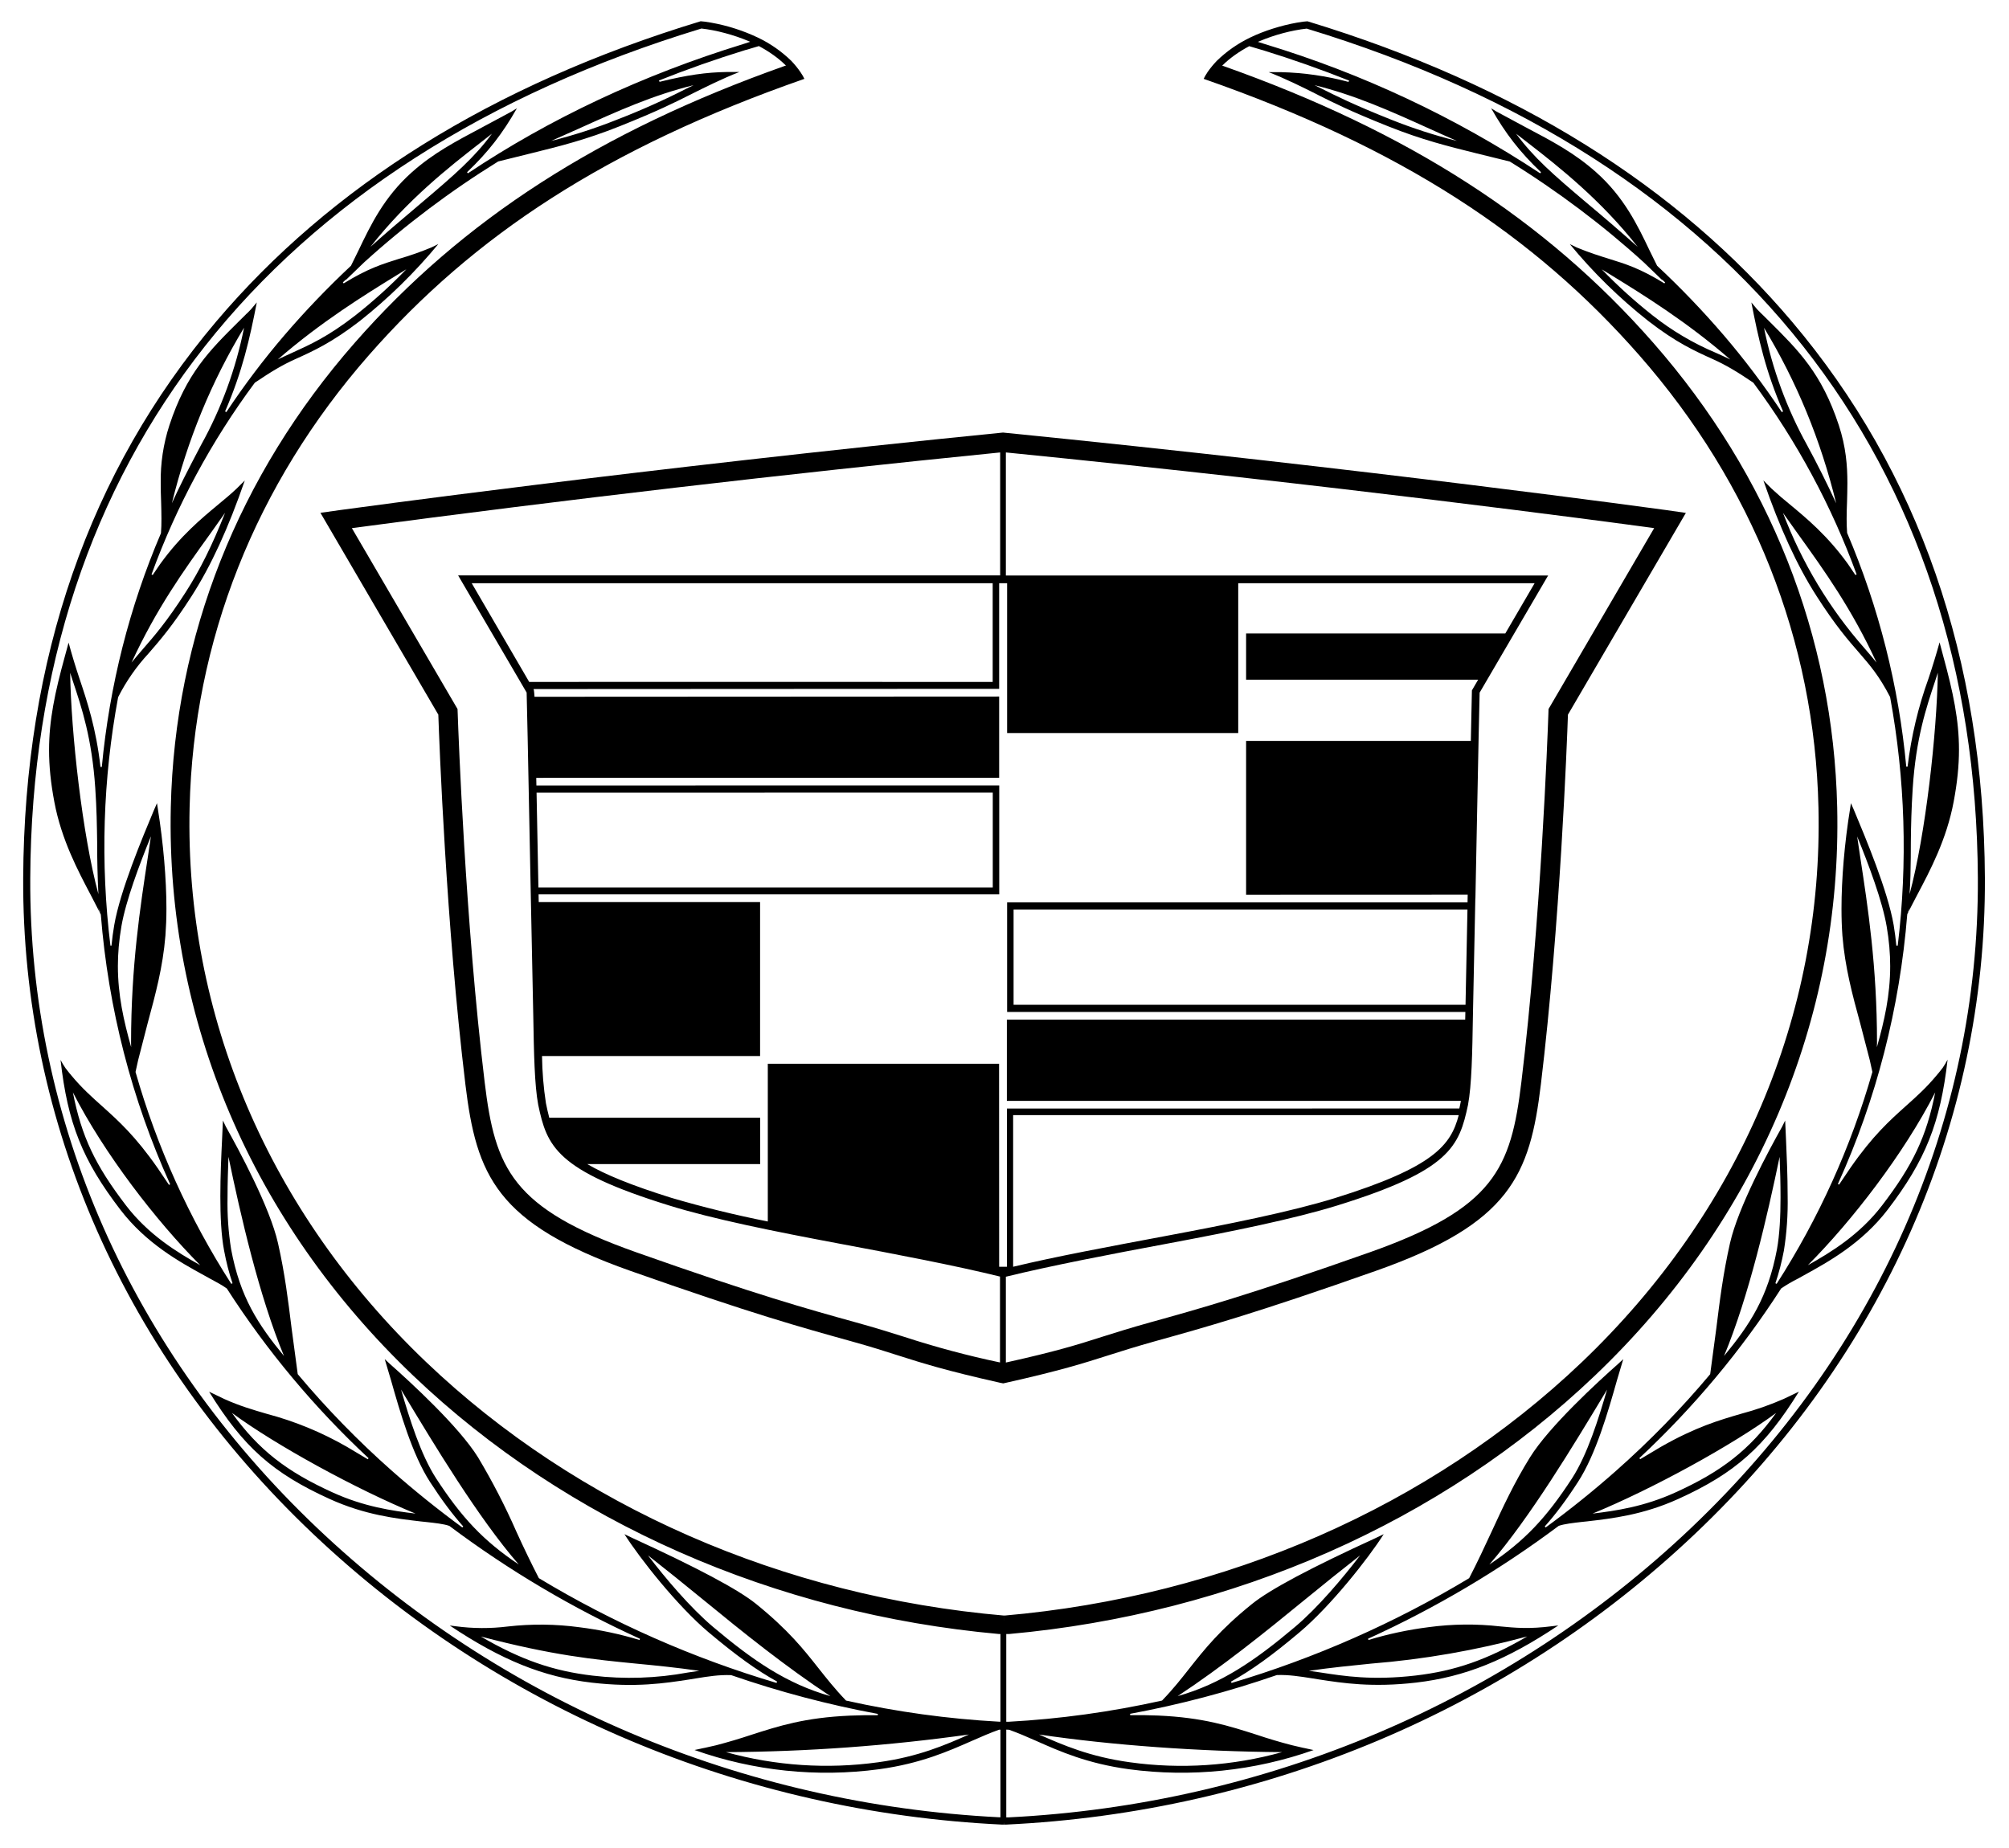 <svg width="50" height="46" viewBox="0 0 50 46" fill="none" xmlns="http://www.w3.org/2000/svg">
<path d="M41.456 12.695C41.385 12.686 34.056 11.674 24.962 10.767C15.87 11.674 8.544 12.686 8.472 12.695L7.975 12.765L10.909 17.789C10.932 18.465 11.103 23.03 11.583 26.994C11.857 29.258 12.35 30.452 15.68 31.631C18.698 32.697 19.958 33.046 21.177 33.384C21.682 33.524 22.028 33.635 22.362 33.742C22.964 33.934 23.531 34.114 24.888 34.419L24.968 34.435L25.04 34.419C26.399 34.114 26.966 33.934 27.568 33.742C27.902 33.635 28.248 33.526 28.753 33.384C29.97 33.046 31.231 32.697 34.25 31.631C37.583 30.454 38.076 29.258 38.349 26.994C38.827 23.03 39 18.465 39.023 17.789L41.958 12.767L41.456 12.695ZM30.817 18.247V14.517H38.194L37.464 15.768H31.013V16.919H36.788L36.633 17.185L36.606 18.442H31.013V22.273L36.528 22.271L36.524 22.463H25.065V25.189H36.47L36.466 25.38H25.059V27.403H36.359C36.357 27.423 36.33 27.549 36.32 27.592L25.061 27.594V31.532H24.867L24.865 26.479H19.109V30.405C18.302 30.245 17.501 30.049 16.711 29.817C15.715 29.506 15.059 29.236 14.616 28.976H18.919V27.823H13.67C13.639 27.702 13.611 27.581 13.587 27.46C13.527 27.071 13.495 26.679 13.49 26.287H18.917V22.455H13.408C13.408 22.391 13.406 22.327 13.404 22.263H24.869V19.55L13.35 19.552C13.35 19.489 13.348 19.425 13.346 19.362L24.867 19.36V17.338L13.303 17.344C13.303 17.344 13.293 17.174 13.28 17.152L24.867 17.146V14.517H25.065V18.247H30.817ZM25.215 31.532V27.757H36.305C36.112 28.5 35.691 29.054 33.229 29.821C32.124 30.165 30.506 30.485 29.069 30.755C27.613 31.029 26.273 31.277 25.215 31.532ZM36.474 25.011H25.226V22.64H36.522L36.474 25.011ZM11.74 14.517H24.706V16.975C24.372 16.975 15.162 16.97 13.171 16.975L11.74 14.517ZM24.708 22.09H13.4L13.354 19.731L24.708 19.729V22.09ZM21.306 32.918C20.094 32.582 18.841 32.235 15.841 31.174C12.738 30.077 12.322 29.091 12.062 26.935C11.581 22.953 11.41 18.29 11.392 17.772L11.387 17.649L8.757 13.146C14.125 12.43 19.504 11.802 24.892 11.262V14.323H11.402L13.107 17.239L13.132 18.346L13.212 22.366L13.272 25.283C13.288 26.217 13.303 27.011 13.395 27.5C13.612 28.535 13.837 29.134 16.649 30.005C17.74 30.345 19.3 30.658 20.83 30.945C22.348 31.229 23.768 31.501 24.888 31.776V33.914C24.083 33.745 23.288 33.532 22.506 33.277C22.172 33.173 21.822 33.06 21.306 32.918ZM38.54 17.649L38.536 17.772C38.518 18.29 38.346 22.953 37.864 26.935C37.604 29.089 37.19 30.075 34.085 31.174C31.083 32.235 29.831 32.582 28.621 32.918C28.104 33.062 27.757 33.173 27.419 33.279C26.848 33.462 26.302 33.635 25.034 33.916V31.78C26.158 31.505 27.578 31.231 29.1 30.947C30.631 30.66 32.19 30.345 33.281 30.007C36.093 29.135 36.316 28.537 36.536 27.502C36.627 27.013 36.643 26.221 36.658 25.285L36.718 22.368H36.72L36.8 18.348L36.825 17.241L38.53 14.325H25.034V11.262C33.161 12.072 39.889 12.971 41.169 13.146L38.54 17.649Z" fill="black"/>
<path d="M24.899 40.34H25.044V45.375H24.899V40.34Z" fill="black"/>
<path d="M25 45.237L24.866 45.235C18.463 44.911 12.434 42.352 7.884 38.025C3.257 33.623 0.722 27.881 0.753 21.855C0.804 11.48 6.734 3.97 17.457 0.71C17.828 0.751 18.267 0.869 18.63 1.023L18.671 1.04L18.502 1.095C15.995 1.865 13.686 2.951 11.645 4.314L11.624 4.287C12.148 3.788 12.511 3.32 12.865 2.695L12.741 2.772L12.657 2.817L12.016 3.161C11.329 3.526 10.783 3.813 10.251 4.287C9.556 4.906 9.22 5.611 8.923 6.233L8.735 6.615C8.15 7.163 7.595 7.742 7.084 8.338C6.561 8.947 6.077 9.589 5.633 10.258L5.602 10.241C6.035 9.245 6.218 8.419 6.391 7.528L6.247 7.699L6.15 7.798L6.125 7.819L6.119 7.827L5.946 7.998C5.216 8.722 4.639 9.295 4.216 10.586C4.065 11.05 3.992 11.536 4 12.023C4 12.185 4.004 12.34 4.01 12.495C4.014 12.639 4.018 12.777 4.018 12.915C4.018 13.035 4.016 13.154 4.006 13.272C3.224 15.101 2.726 17.059 2.534 19.09H2.501C2.389 18.119 2.171 17.468 1.979 16.894C1.879 16.597 1.789 16.298 1.707 15.996L1.616 16.331C1.363 17.247 1.221 17.931 1.221 18.669C1.221 19.069 1.262 19.484 1.353 19.964C1.53 20.904 1.94 21.674 2.268 22.296L2.509 22.764C2.695 25.104 3.278 27.362 4.235 29.479L4.206 29.494L3.926 29.079C3.367 28.275 2.948 27.9 2.542 27.535C2.282 27.302 2.035 27.083 1.771 26.764L1.746 26.733L1.732 26.718L1.631 26.589C1.586 26.523 1.544 26.455 1.507 26.384C1.684 27.958 2.053 28.881 2.994 30.11C3.639 30.953 4.47 31.411 5.078 31.745L5.226 31.827C5.385 31.912 5.536 31.994 5.645 32.073C6.641 33.623 7.826 35.041 9.173 36.297L9.154 36.324L8.636 36.015C8.009 35.654 7.337 35.377 6.637 35.192C6.292 35.091 5.964 34.996 5.585 34.825L5.204 34.642C6.053 36.015 6.789 36.67 8.204 37.312C9.082 37.711 9.857 37.8 10.478 37.872L10.603 37.885C10.828 37.91 11.04 37.932 11.183 37.982C12.658 39.088 14.249 40.03 15.927 40.792L15.918 40.823C15.429 40.674 14.928 40.568 14.42 40.505C13.83 40.425 13.232 40.419 12.64 40.486C12.207 40.54 11.769 40.538 11.337 40.48L11.193 40.462C12.488 41.326 13.517 41.742 14.725 41.884C15.824 42.012 16.558 41.897 17.151 41.806L17.318 41.779C17.617 41.73 17.9 41.685 18.197 41.697C19.399 42.113 20.627 42.437 21.848 42.662L21.846 42.695C21.615 42.692 21.384 42.695 21.153 42.705C20.029 42.754 19.382 42.963 18.698 43.183C18.41 43.279 18.117 43.366 17.823 43.443L17.549 43.505L17.467 43.521H17.471L17.285 43.561C18.757 44.083 20.333 44.247 21.881 44.039C22.912 43.897 23.592 43.596 24.192 43.332C24.431 43.227 24.644 43.134 24.862 43.056L25.002 43.049L24.998 42.856H24.868C23.585 42.786 22.31 42.61 21.056 42.33C20.776 42.039 20.568 41.773 20.366 41.519C20.001 41.056 19.623 40.577 18.817 39.924C18.372 39.565 17.366 39.029 15.743 38.285L15.541 38.188C15.929 38.8 16.865 39.981 17.634 40.629C18.32 41.206 18.83 41.575 19.341 41.858L19.326 41.891C17.252 41.276 15.264 40.4 13.411 39.283C13.216 38.903 13.03 38.518 12.853 38.128C12.574 37.492 12.255 36.874 11.898 36.277C11.422 35.508 10.203 34.392 9.7 33.947L9.575 33.831L9.731 34.355C9.952 35.134 10.257 36.202 10.704 36.891C10.995 37.34 11.257 37.691 11.529 37.996L11.506 38.021C10.902 37.578 10.318 37.109 9.756 36.613C8.911 35.866 8.125 35.058 7.41 34.205L7.257 33.062C7.171 32.368 7.092 31.714 6.919 30.945C6.717 30.05 5.944 28.621 5.622 28.046L5.548 27.892L5.527 28.36C5.507 28.764 5.484 29.273 5.484 29.776C5.484 30.265 5.505 30.751 5.577 31.128C5.631 31.417 5.699 31.685 5.787 31.943L5.756 31.957C4.708 30.325 3.905 28.548 3.373 26.683L3.437 26.393L3.674 25.473C3.868 24.756 4.053 24.077 4.117 23.29C4.132 23.088 4.142 22.861 4.142 22.62C4.142 21.88 4.066 20.991 3.926 20.117L3.907 19.993L3.831 20.166C3.538 20.867 2.99 22.174 2.843 23.028C2.814 23.197 2.791 23.366 2.775 23.537H2.748C2.496 21.478 2.561 19.393 2.94 17.354C3.141 16.956 3.398 16.588 3.701 16.261C3.979 15.94 4.295 15.579 4.767 14.841C5.251 14.088 5.684 13.144 6.092 11.961C6.023 12.028 5.955 12.095 5.888 12.163C5.752 12.293 5.595 12.423 5.431 12.559C5.018 12.903 4.501 13.328 3.991 14.033L3.8 14.313L3.771 14.299C4.393 12.592 5.259 10.985 6.342 9.526C6.764 9.241 7.035 9.081 7.344 8.942C7.793 8.74 8.257 8.53 8.956 7.99C9.672 7.422 10.327 6.78 10.909 6.075L10.733 6.161C10.471 6.27 10.203 6.364 9.931 6.442C9.517 6.573 9.158 6.681 8.554 7.054L8.533 7.029L8.566 6.998C8.566 6.998 8.61 6.953 8.616 6.961L9.063 6.53C10.096 5.593 11.213 4.753 12.399 4.019L13.238 3.811C13.929 3.64 14.582 3.479 15.426 3.141C16.374 2.763 16.811 2.541 17.164 2.364L17.23 2.331C17.518 2.188 17.986 1.951 18.403 1.792H18.151H18.094C17.58 1.799 17.094 1.869 16.419 2.036V2.034L16.411 2.036V2.025L16.397 2.005C17.094 1.726 17.819 1.471 18.549 1.246L18.568 1.242L18.881 1.149L18.887 1.147L18.895 1.151C19.145 1.285 19.368 1.444 19.541 1.613L19.561 1.632L19.533 1.64C14.919 3.275 11.517 5.466 8.826 8.536C5.931 11.839 4.348 15.835 4.251 20.088C4.13 25.389 6.274 30.417 10.286 34.244C14.104 37.887 19.283 40.171 24.868 40.674H24.996V40.215C19.483 39.738 14.374 37.497 10.608 33.906C6.692 30.17 4.6 25.267 4.719 20.1C4.814 15.958 6.356 12.064 9.177 8.845C11.795 5.858 15.092 3.683 20.019 1.963L20.017 1.957C19.993 1.907 19.965 1.859 19.933 1.813L19.927 1.803C19.857 1.7 19.779 1.604 19.693 1.514C19.45 1.278 19.171 1.083 18.865 0.937C18.495 0.761 18.104 0.636 17.7 0.564L17.541 0.539L17.438 0.529C12.228 2.112 8.22 4.648 5.377 8.008C2.22 11.74 0.604 16.398 0.577 21.855C0.546 27.943 3.109 33.743 7.793 38.182C12.393 42.542 18.485 45.111 24.947 45.418H24.99L25 45.237ZM2.488 22.721L2.441 22.578L2.486 22.692C2.487 22.702 2.488 22.711 2.488 22.721ZM24.116 43.175C23.528 43.435 22.862 43.728 21.856 43.866C20.59 44.041 19.301 43.955 18.069 43.614C20.092 43.603 22.113 43.456 24.116 43.175ZM17.492 39.812C18.506 40.643 19.557 41.489 20.667 42.22C19.584 41.913 18.747 41.34 17.745 40.495C17.182 40.019 16.562 39.289 16.127 38.716C16.576 39.068 17.024 39.429 17.492 39.812ZM17.403 41.59L17.125 41.631C16.341 41.777 15.539 41.803 14.747 41.709C13.768 41.594 12.964 41.317 11.968 40.736C13.754 41.206 14.776 41.307 15.85 41.412C16.331 41.458 16.826 41.507 17.403 41.59ZM10.043 34.693C10.807 35.961 11.898 37.776 12.91 38.942C12.032 38.355 11.49 37.776 10.853 36.798C10.471 36.208 10.193 35.318 9.981 34.588L10.043 34.693ZM10.341 37.676C9.76 37.606 9.059 37.505 8.278 37.149C7.133 36.629 6.437 36.091 5.773 35.17C6.863 35.974 8.867 37.07 10.341 37.676ZM4.983 31.493C4.412 31.174 3.695 30.737 3.134 30.003C2.375 29.011 2.029 28.296 1.814 27.191C2.594 28.718 3.884 30.388 4.983 31.493ZM5.686 28.795C5.987 30.246 6.447 32.258 7.068 33.753C6.42 32.967 5.975 32.285 5.752 31.096C5.684 30.669 5.654 30.237 5.663 29.805C5.663 29.459 5.674 29.112 5.686 28.795ZM3.678 21.344C3.49 22.572 3.262 24.059 3.262 25.949L3.264 26.065C3.078 25.405 2.934 24.77 2.934 24.046C2.934 23.735 2.961 23.409 3.022 23.055C3.132 22.42 3.47 21.519 3.756 20.818L3.678 21.344ZM2.449 22.257C2.051 20.783 1.769 18.253 1.746 16.748L1.812 16.95C2.035 17.618 2.288 18.377 2.371 19.62C2.406 20.131 2.412 20.556 2.418 20.962C2.417 21.394 2.428 21.826 2.449 22.257ZM5.602 12.765C5.282 13.573 4.981 14.181 4.618 14.746C4.152 15.472 3.841 15.829 3.567 16.144C3.47 16.257 3.373 16.369 3.274 16.492C3.892 15.154 4.569 14.206 5.229 13.291L5.602 12.765ZM4.278 12.526C4.666 10.948 5.259 9.505 6.074 8.157C5.87 9.182 5.508 10.17 5 11.084C4.651 11.746 4.447 12.153 4.278 12.526ZM10.113 6.703C9.717 7.113 9.293 7.497 8.845 7.85C8.166 8.378 7.711 8.582 7.27 8.782C7.154 8.835 7.035 8.889 6.915 8.947C7.991 8.011 9.088 7.334 9.855 6.862L10.113 6.703ZM10.5 5.04C9.935 5.516 9.556 5.842 9.22 6.145C10.139 4.972 11.189 4.149 11.931 3.572L12.243 3.328C11.807 3.922 11.321 4.345 10.5 5.04ZM17.261 2.12L17.083 2.207C16.523 2.493 15.948 2.75 15.362 2.976C14.826 3.19 14.277 3.368 13.717 3.508C13.952 3.405 14.184 3.302 14.409 3.2C15.38 2.761 16.248 2.37 17.261 2.12Z" fill="black"/>
<path d="M24.987 45.418H25.03C31.492 45.113 37.584 42.544 42.184 38.182C46.868 33.741 49.429 27.943 49.4 21.855C49.373 16.399 47.757 11.74 44.6 8.008C41.757 4.648 37.751 2.114 32.541 0.53L32.438 0.539L32.277 0.564C31.892 0.632 31.461 0.766 31.113 0.935C30.808 1.082 30.529 1.276 30.286 1.512C30.199 1.602 30.12 1.699 30.049 1.801L30.044 1.811C30.012 1.857 29.984 1.906 29.96 1.957L29.958 1.963C34.885 3.683 38.182 5.86 40.8 8.845C43.623 12.064 45.165 15.958 45.258 20.1C45.377 25.267 43.283 30.17 39.368 33.907C35.605 37.497 30.496 39.738 24.983 40.216L24.981 40.674H25.109C30.694 40.171 35.873 37.887 39.691 34.244C43.703 30.417 45.846 25.389 45.724 20.09C45.627 15.837 44.044 11.841 41.151 8.538C38.46 5.468 35.057 3.277 30.444 1.642L30.418 1.634L30.438 1.615C30.61 1.446 30.834 1.287 31.084 1.153L31.09 1.149L31.096 1.151L31.409 1.244L31.426 1.248C32.156 1.473 32.883 1.73 33.578 2.007L33.566 2.027V2.038L33.558 2.036V2.038C33.011 1.891 32.449 1.81 31.882 1.796H31.826H31.574C31.989 1.955 32.459 2.19 32.748 2.335L32.813 2.369C33.164 2.545 33.601 2.767 34.551 3.145C35.397 3.483 36.05 3.644 36.739 3.815L37.576 4.021C38.78 4.767 39.9 5.611 40.912 6.532L41.359 6.963C41.365 6.955 41.411 7 41.411 7L41.442 7.031L41.423 7.054C40.819 6.681 40.46 6.571 40.046 6.443C39.809 6.369 39.563 6.293 39.244 6.161L39.069 6.076C39.65 6.782 40.305 7.424 41.023 7.99C41.72 8.53 42.186 8.74 42.635 8.942C42.943 9.082 43.215 9.239 43.637 9.526C44.719 10.985 45.585 12.593 46.208 14.299L46.177 14.313L45.986 14.031C45.476 13.326 44.961 12.901 44.547 12.557C44.39 12.431 44.237 12.299 44.089 12.161L43.887 11.959C44.295 13.142 44.73 14.088 45.212 14.839C45.683 15.575 46 15.938 46.278 16.257C46.54 16.56 46.767 16.82 47.041 17.35C47.416 19.391 47.48 21.477 47.231 23.537H47.196C47.18 23.367 47.158 23.197 47.13 23.028C46.983 22.174 46.435 20.867 46.142 20.166L46.066 19.993L46.047 20.117C45.905 20.991 45.831 21.881 45.831 22.62C45.831 22.863 45.839 23.088 45.854 23.29C45.918 24.077 46.101 24.756 46.297 25.473L46.536 26.393L46.6 26.683C46.068 28.548 45.265 30.325 44.217 31.957L44.186 31.943C44.274 31.685 44.343 31.417 44.398 31.128C44.469 30.681 44.5 30.229 44.491 29.776C44.491 29.273 44.468 28.764 44.45 28.36L44.429 27.892L44.353 28.046C44.029 28.621 43.258 30.05 43.056 30.945C42.883 31.714 42.802 32.368 42.716 33.062L42.563 34.206C41.842 35.066 41.058 35.87 40.217 36.614C39.669 37.099 39.081 37.573 38.469 38.021L38.446 37.996C38.718 37.691 38.98 37.342 39.271 36.891C39.718 36.204 40.023 35.136 40.244 34.355L40.4 33.831L40.275 33.947C39.772 34.392 38.553 35.509 38.077 36.278C37.685 36.911 37.411 37.501 37.122 38.128C36.949 38.501 36.77 38.887 36.564 39.284C34.711 40.399 32.724 41.276 30.651 41.892L30.638 41.858C31.148 41.575 31.659 41.208 32.345 40.629C33.114 39.981 34.05 38.8 34.438 38.188L34.236 38.285C32.613 39.029 31.607 39.565 31.162 39.924C30.354 40.575 29.977 41.056 29.61 41.519C29.409 41.775 29.201 42.041 28.921 42.33C27.645 42.614 26.366 42.789 25.109 42.857H24.979L24.975 43.049L25.115 43.057C25.332 43.134 25.548 43.227 25.785 43.332C26.383 43.598 27.063 43.898 28.094 44.039C29.643 44.247 31.219 44.083 32.692 43.562L32.504 43.521H32.508L32.426 43.505L32.152 43.441C31.857 43.365 31.565 43.278 31.277 43.181C30.591 42.962 29.946 42.752 28.822 42.703C28.591 42.693 28.36 42.69 28.129 42.694L28.125 42.66C29.365 42.431 30.586 42.108 31.778 41.695C32.073 41.684 32.356 41.73 32.657 41.777L32.824 41.804C33.416 41.895 34.151 42.01 35.25 41.882C36.459 41.74 37.489 41.325 38.784 40.46L38.638 40.478C38.058 40.554 37.706 40.519 37.335 40.484C36.744 40.417 36.146 40.423 35.556 40.503C35.049 40.567 34.548 40.673 34.059 40.822L34.048 40.791C35.726 40.027 37.317 39.085 38.794 37.981C38.937 37.932 39.149 37.909 39.372 37.883L39.498 37.87C40.12 37.798 40.893 37.709 41.77 37.311C43.186 36.668 43.922 36.013 44.771 34.641L44.39 34.823C44.049 34.972 43.697 35.095 43.338 35.19C42.78 35.353 42.205 35.52 41.339 36.013L40.821 36.322L40.801 36.295C42.148 35.039 43.334 33.62 44.33 32.071C44.465 31.98 44.606 31.898 44.751 31.825L44.899 31.743C45.505 31.409 46.338 30.951 46.983 30.108C47.922 28.879 48.291 27.955 48.472 26.376C48.435 26.447 48.393 26.516 48.348 26.582L48.247 26.71C48.242 26.715 48.237 26.72 48.233 26.725L48.208 26.756C47.942 27.077 47.695 27.296 47.437 27.527C47.031 27.892 46.61 28.267 46.052 29.071L45.771 29.487L45.742 29.471C46.701 27.355 47.28 25.096 47.468 22.756C47.468 22.75 47.709 22.288 47.709 22.288C48.037 21.669 48.447 20.896 48.623 19.956C48.713 19.478 48.755 19.063 48.755 18.661C48.755 17.923 48.612 17.239 48.361 16.323L48.272 15.989C48.189 16.29 48.097 16.589 47.998 16.886C47.741 17.596 47.566 18.333 47.476 19.082H47.443C47.256 17.078 46.76 15.116 45.971 13.264C45.963 13.148 45.959 13.031 45.959 12.915C45.959 12.777 45.963 12.639 45.969 12.497C45.973 12.342 45.978 12.187 45.978 12.025C45.978 11.591 45.942 11.126 45.765 10.586C45.34 9.295 44.763 8.724 44.033 7.998L43.862 7.829L43.854 7.821L43.829 7.798L43.732 7.699L43.588 7.528C43.761 8.419 43.943 9.247 44.377 10.241L44.345 10.258C43.901 9.589 43.417 8.948 42.895 8.338C42.376 7.734 41.825 7.159 41.242 6.615L41.054 6.233C40.757 5.611 40.421 4.907 39.724 4.287C39.192 3.813 38.648 3.524 37.959 3.161L37.32 2.817L37.236 2.772L37.112 2.695C37.465 3.32 37.828 3.788 38.353 4.287L38.331 4.314C36.213 2.915 33.903 1.83 31.473 1.095L31.306 1.042L31.348 1.025C31.712 0.869 32.148 0.753 32.521 0.712C43.242 3.972 49.173 11.482 49.225 21.857C49.256 27.883 46.722 33.625 42.095 38.027C37.545 42.354 31.515 44.915 25.113 45.237L24.979 45.239L24.987 45.418ZM47.491 22.692C47.507 22.655 47.522 22.618 47.536 22.578L47.489 22.721L47.491 22.692ZM31.908 43.614C30.676 43.957 29.387 44.043 28.121 43.866C27.115 43.728 26.447 43.433 25.859 43.175C27.669 43.443 29.83 43.598 31.908 43.614ZM33.85 38.717C33.413 39.289 32.795 40.02 32.232 40.495C31.23 41.34 30.393 41.913 29.309 42.22C30.418 41.489 31.469 40.643 32.484 39.812C32.952 39.429 33.401 39.068 33.85 38.717ZM34.127 41.41C35.439 41.305 36.739 41.078 38.009 40.734C37.013 41.315 36.211 41.593 35.23 41.707C34.156 41.831 33.463 41.724 32.853 41.629L32.576 41.589C33.151 41.507 33.646 41.459 34.127 41.41ZM39.996 34.59C39.784 35.32 39.506 36.21 39.124 36.8C38.487 37.779 37.945 38.357 37.067 38.944C38.079 37.779 39.17 35.961 39.934 34.695L39.996 34.59ZM44.204 35.171C43.539 36.091 42.846 36.629 41.699 37.149C40.918 37.505 40.217 37.606 39.636 37.676C41.112 37.07 43.114 35.975 44.204 35.171ZM48.163 27.192C47.948 28.296 47.6 29.013 46.843 30.003C46.282 30.737 45.565 31.174 44.994 31.493C46.095 30.388 47.384 28.718 48.163 27.192ZM44.314 29.805C44.314 30.275 44.291 30.737 44.225 31.097C44.002 32.285 43.557 32.967 42.908 33.753C43.53 32.258 43.99 30.246 44.291 28.796C44.305 29.112 44.314 29.46 44.314 29.805ZM46.221 20.82C46.507 21.521 46.846 22.422 46.955 23.057C47.016 23.411 47.043 23.737 47.043 24.048C47.043 24.77 46.899 25.407 46.712 26.067L46.715 25.951C46.715 24.059 46.487 22.572 46.299 21.346C46.273 21.171 46.248 20.996 46.221 20.82ZM47.555 21.352L47.557 20.96C47.561 20.556 47.571 20.129 47.604 19.618C47.685 18.375 47.94 17.618 48.163 16.948L48.229 16.746C48.204 18.249 47.924 20.781 47.526 22.255C47.546 21.947 47.553 21.649 47.555 21.352ZM44.749 13.292C45.408 14.208 46.085 15.154 46.703 16.492C46.604 16.369 46.507 16.257 46.41 16.144C45.533 15.15 44.844 14.005 44.374 12.765C44.499 12.944 44.625 13.119 44.749 13.292ZM44.977 11.084C44.47 10.17 44.108 9.184 43.903 8.159C44.718 9.507 45.312 10.948 45.699 12.528C45.474 12.039 45.233 11.557 44.977 11.084ZM40.122 6.862C40.891 7.334 41.986 8.012 43.062 8.948C42.944 8.89 42.826 8.835 42.706 8.783C42.142 8.545 41.612 8.232 41.132 7.852C40.684 7.499 40.261 7.115 39.865 6.705L40.122 6.862ZM37.733 3.328L38.048 3.572C38.79 4.147 39.838 4.973 40.759 6.145C40.339 5.77 39.912 5.402 39.479 5.041C38.656 4.345 38.17 3.922 37.733 3.328ZM35.568 3.2C35.793 3.303 36.025 3.405 36.259 3.508C35.701 3.368 35.152 3.19 34.617 2.976C33.677 2.602 33.242 2.382 32.894 2.207C32.836 2.177 32.777 2.148 32.717 2.12C33.729 2.37 34.599 2.761 35.568 3.2Z" fill="black"/>
</svg>
